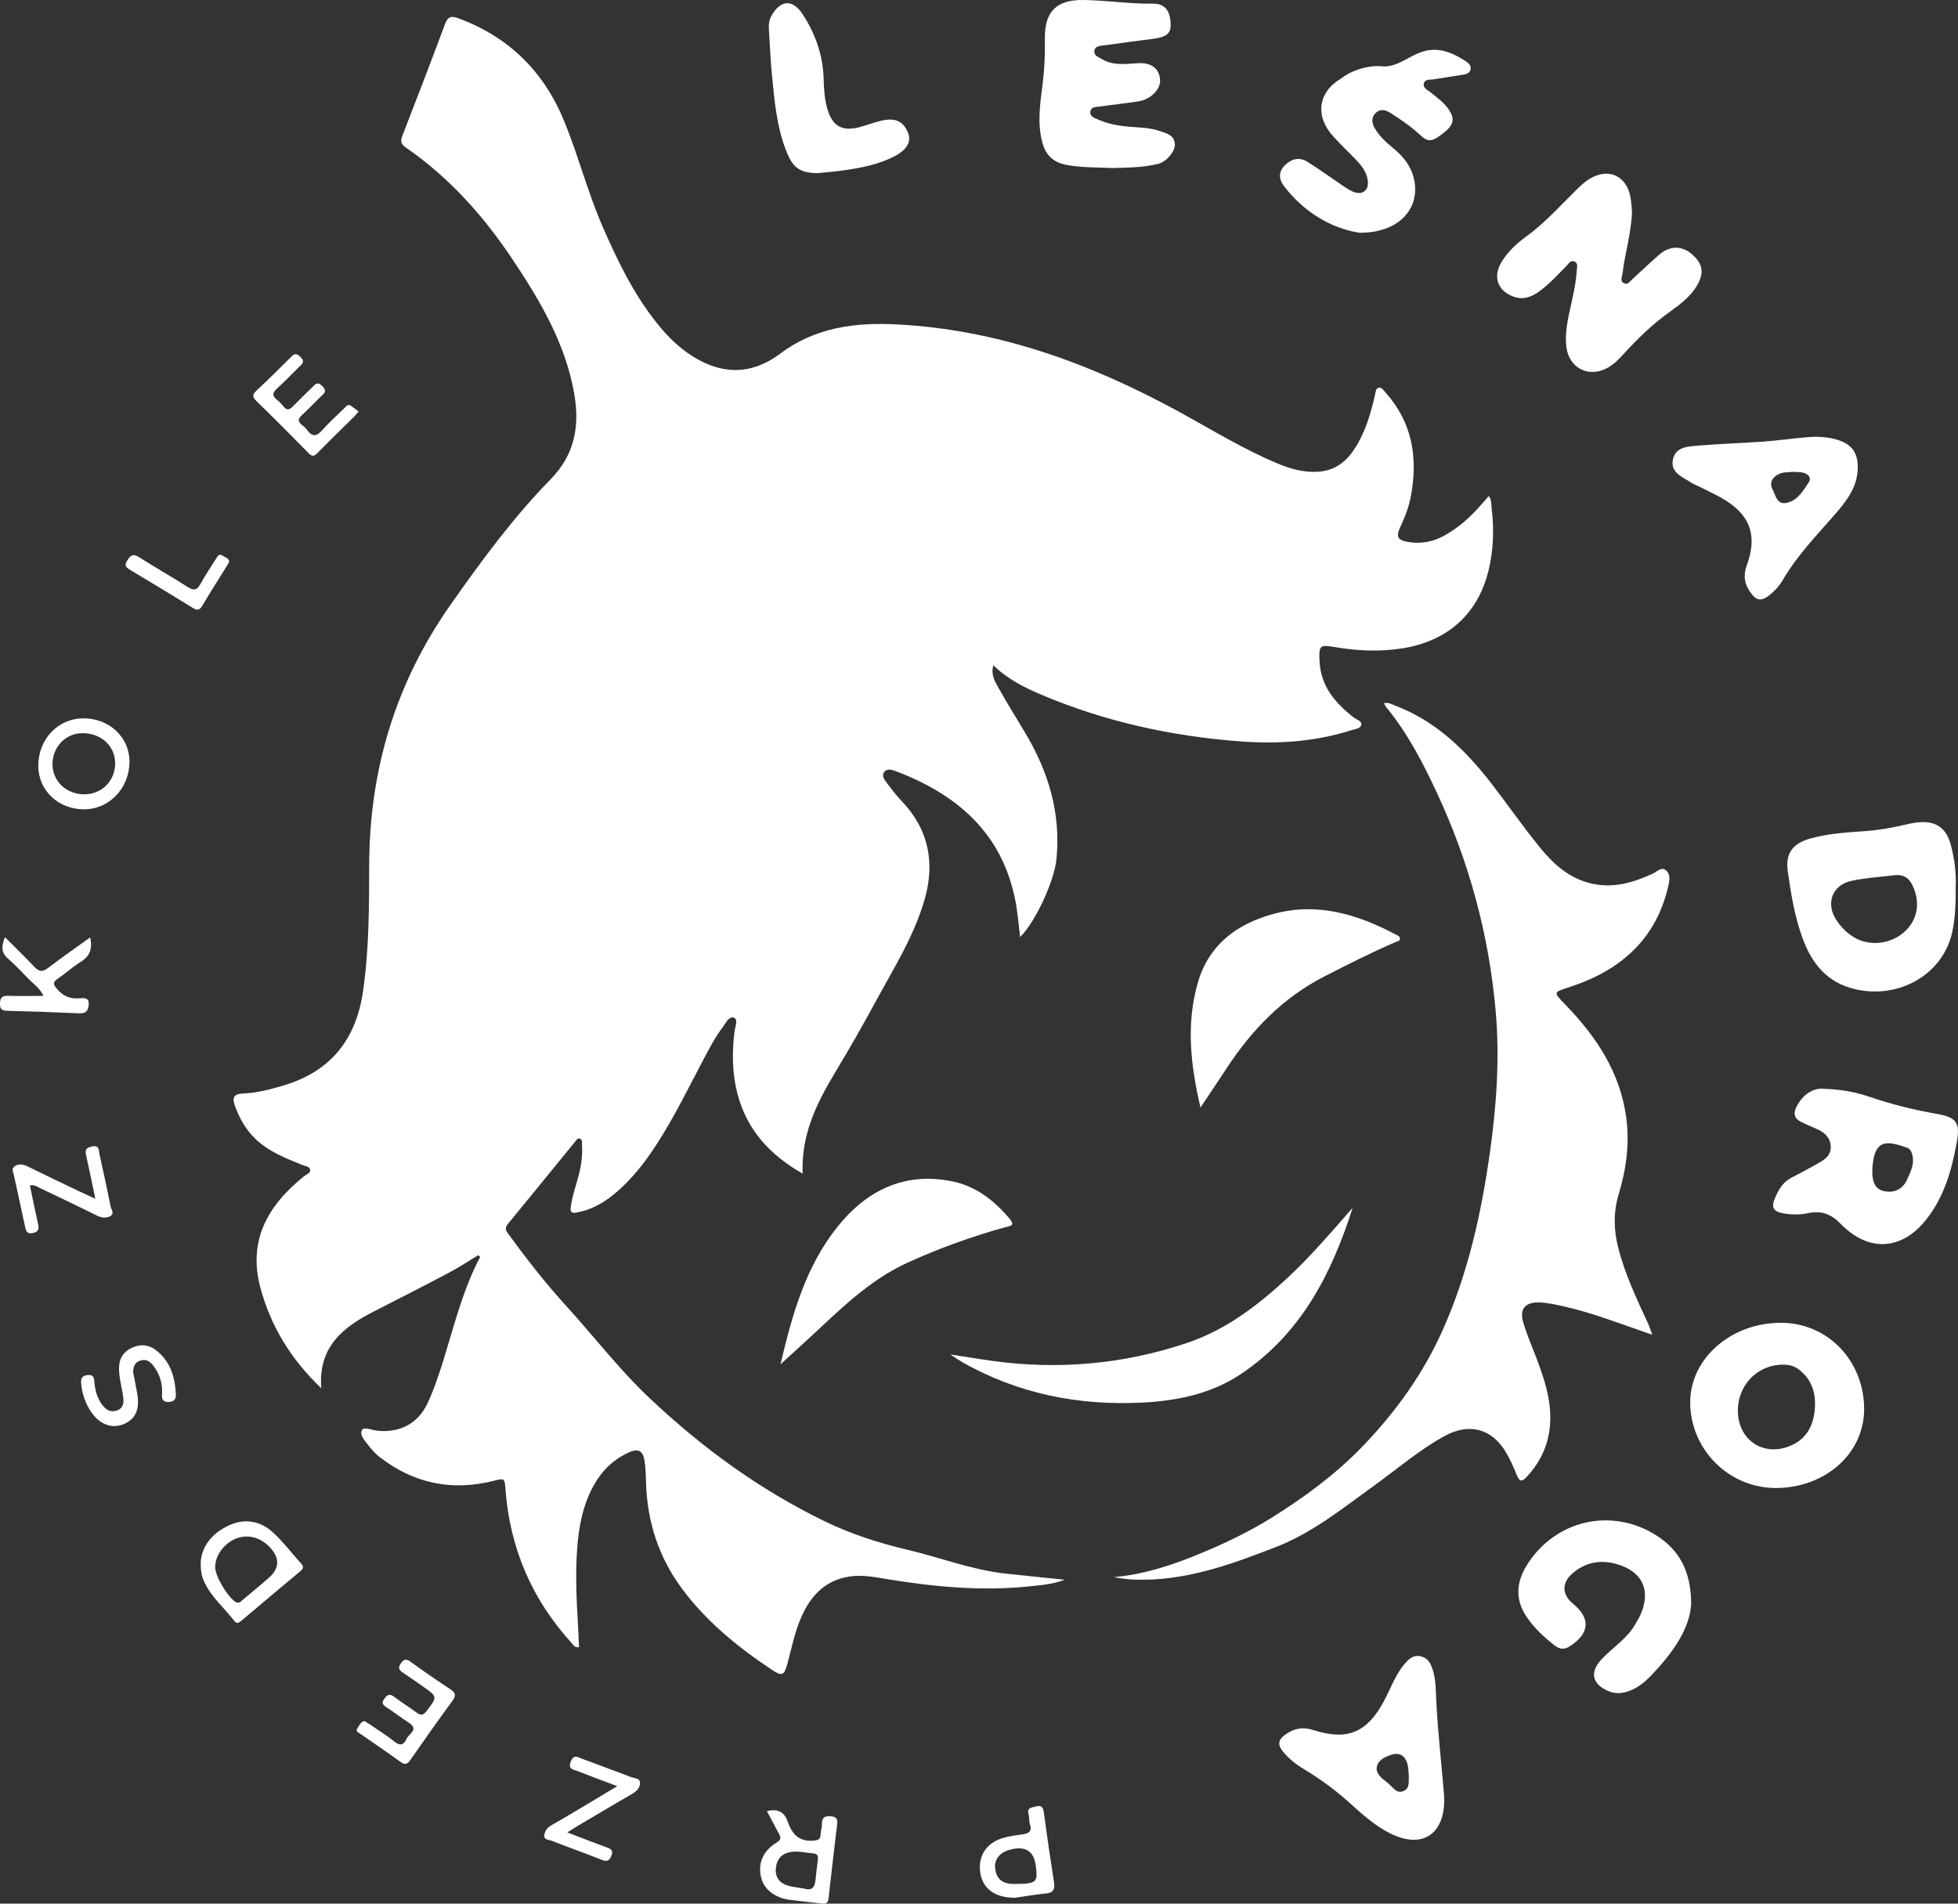 <svg width="72" height="70" viewBox="0 0 72 70" fill="none" xmlns="http://www.w3.org/2000/svg">
<rect x="0" y="0" width="72" height="70" fill="#333333" stroke="none"/>
<path d="M17.581 46.157C17.228 46.37 16.884 46.601 16.52 46.793C15.612 47.273 14.697 47.741 13.78 48.207C12.636 48.788 11.694 49.508 11.814 51.047C10.688 49.972 9.967 48.78 9.583 47.381C9.101 45.621 9.844 44.331 11.174 43.257C11.263 43.186 11.422 43.138 11.406 43.02C11.387 42.882 11.217 42.881 11.101 42.833C10.486 42.582 9.866 42.34 9.378 41.865C9.035 41.532 8.815 41.131 8.648 40.691C8.526 40.37 8.581 40.222 8.96 40.208C9.456 40.188 9.935 40.058 10.411 39.918C12.159 39.406 13.088 38.221 13.345 36.477C13.573 34.931 13.573 33.371 13.576 31.815C13.585 28.316 14.541 25.118 16.57 22.233C17.703 20.622 18.869 19.033 20.248 17.623C21.147 16.704 21.318 15.653 21.117 14.486C20.799 12.641 19.864 11.06 18.841 9.529C17.777 7.934 16.512 6.52 14.915 5.419C14.74 5.3 14.723 5.184 14.794 4.997C15.326 3.626 15.856 2.255 16.367 0.877C16.475 0.584 16.623 0.585 16.871 0.678C18.727 1.368 20.003 2.646 20.741 4.441C21.261 5.705 21.598 7.035 22.143 8.292C22.688 9.55 23.28 10.782 24.142 11.866C24.466 12.272 24.824 12.649 25.249 12.953C26.399 13.776 27.559 13.85 28.69 13.004C29.992 12.03 31.448 11.851 32.99 11.93C36.721 12.122 40.113 13.372 43.347 15.137C44.556 15.797 45.73 16.526 47.009 17.056C47.283 17.17 47.574 17.267 47.866 17.313C48.841 17.468 49.449 17.164 49.935 16.3C50.249 15.744 50.422 15.136 50.562 14.519C50.584 14.422 50.585 14.287 50.691 14.257C50.8 14.227 50.871 14.345 50.937 14.419C51.938 15.53 52.148 16.834 51.88 18.25C51.805 18.644 51.663 19.018 51.49 19.381C51.324 19.731 51.393 19.865 51.786 19.93C52.266 20.011 52.719 19.919 53.142 19.678C53.635 19.397 54.05 19.03 54.422 18.609C54.523 18.494 54.625 18.378 54.748 18.239C54.864 18.415 54.837 18.588 54.856 18.744C54.945 19.492 54.915 20.24 54.738 20.971C54.351 22.576 53.23 23.575 51.577 23.839C50.741 23.973 49.911 23.935 49.084 23.794C48.528 23.7 48.498 23.732 48.522 24.302C48.561 25.224 49.091 25.847 49.78 26.383C49.886 26.466 50.096 26.51 50.055 26.666C50.022 26.793 49.821 26.81 49.688 26.852C48.352 27.277 46.983 27.366 45.59 27.261C43.073 27.07 40.642 26.537 38.317 25.556C37.682 25.288 37.067 24.985 36.53 24.465C36.43 24.802 36.575 25.042 36.699 25.262C37.014 25.826 37.355 26.376 37.688 26.929C38.554 28.373 39.02 29.91 38.846 31.609C38.768 32.371 38.115 33.843 37.513 34.458C37.453 33.973 37.419 33.521 37.329 33.076C36.837 30.637 35.213 29.228 32.975 28.37C32.823 28.312 32.623 28.232 32.508 28.398C32.409 28.542 32.539 28.695 32.631 28.817C32.794 29.033 32.961 29.251 33.148 29.447C34.16 30.501 34.391 31.734 33.994 33.098C33.601 34.447 32.848 35.632 32.185 36.856C31.712 37.731 31.217 38.594 30.704 39.446C30.024 40.574 29.455 41.732 29.516 43.157C28.286 42.453 27.459 41.53 27.118 40.221C26.92 39.462 26.916 38.694 27.011 37.92C27.032 37.752 27.15 37.485 26.993 37.425C26.803 37.353 26.691 37.619 26.58 37.766C26.29 38.148 26.071 38.576 25.847 38.998C25.31 40.014 24.807 41.049 24.184 42.019C23.734 42.718 23.234 43.377 22.584 43.909C22.178 44.242 21.73 44.495 21.199 44.587C21.017 44.618 20.966 44.576 20.987 44.394C21.035 43.995 21.176 43.619 21.276 43.234C21.374 42.855 21.426 42.476 21.402 42.087C21.398 42.014 21.423 41.921 21.341 41.878C21.246 41.829 21.2 41.917 21.154 41.974C20.326 42.987 19.502 44.003 18.671 45.013C18.514 45.204 18.657 45.319 18.75 45.449C19.397 46.339 20.077 47.206 20.82 48.02C21.841 49.14 22.763 50.349 23.868 51.394C25.803 53.223 27.933 54.782 30.346 55.95C31.313 56.418 32.327 56.741 33.368 56.987C34.572 57.271 35.732 57.726 36.971 57.863C37.683 57.942 38.397 58.01 39.152 58.088C38.733 58.253 38.318 58.282 37.908 58.327C36.141 58.519 34.392 58.355 32.646 58.071C32.186 57.996 31.717 57.899 31.246 57.97C30.338 58.106 29.803 58.685 29.46 59.477C29.223 60.024 29.107 60.607 28.954 61.178C28.836 61.618 28.754 61.648 28.371 61.393C27.121 60.557 25.965 59.62 25.068 58.404C24.221 57.255 23.804 55.964 23.757 54.55C23.747 54.254 23.747 53.958 23.691 53.664C23.627 53.335 23.445 53.267 23.154 53.394C22.585 53.644 22.159 54.048 21.855 54.58C21.435 55.316 21.282 56.124 21.223 56.953C21.156 57.893 21.198 58.834 21.255 59.773C21.271 60.038 21.279 60.305 21.291 60.57C21.123 60.593 21.079 60.48 21.015 60.41C19.558 58.812 18.757 56.936 18.59 54.795C18.553 54.331 18.56 54.352 18.11 54.462C16.582 54.838 15.193 54.536 13.955 53.574C13.803 53.456 13.672 53.306 13.553 53.154C13.421 52.983 13.213 52.771 13.311 52.586C13.381 52.454 13.668 52.586 13.855 52.607C14.7 52.703 15.378 52.344 15.728 51.587C15.982 51.036 16.169 50.461 16.346 49.882C16.728 48.643 17.04 47.381 17.657 46.221C17.632 46.2 17.607 46.179 17.582 46.158L17.581 46.157Z" fill="white"/>
<path d="M60.759 49.08C59.61 48.689 58.557 48.269 57.448 48.025C57.169 47.963 56.885 47.902 56.6 47.893C56.082 47.875 55.867 48.139 56.013 48.628C56.144 49.071 56.33 49.498 56.495 49.931C56.775 50.669 57.026 51.409 57.007 52.214C56.988 53.025 56.691 53.713 56.139 54.308C55.945 54.517 55.864 54.463 55.77 54.228C55.656 53.941 55.528 53.657 55.37 53.391C54.856 52.528 54.018 52.314 53.129 52.8C52.187 53.315 51.38 54.016 50.517 54.637C49.368 55.465 48.258 56.367 46.922 56.885C45.248 57.535 43.554 58.155 41.706 58.084C41.459 58.074 41.213 58.042 40.959 57.993C42.112 57.89 43.184 57.526 44.239 57.083C45.116 56.714 45.963 56.307 46.774 55.8C47.983 55.044 49.123 54.205 50.103 53.187C51.322 51.923 52.336 50.514 53.057 48.895C53.981 46.821 54.464 44.65 54.781 42.422C55.033 40.654 55.156 38.888 54.993 37.11C54.74 34.342 54.022 31.694 52.845 29.168C52.326 28.055 51.767 26.965 50.977 26.008C50.945 25.97 50.927 25.922 50.889 25.856C51.064 25.819 51.187 25.901 51.311 25.949C52.804 26.517 53.888 27.581 54.836 28.803C55.43 29.57 55.983 30.369 56.594 31.123C57.101 31.75 57.682 32.3 58.527 32.49C59.342 32.674 60.073 32.452 60.794 32.116C60.938 32.049 61.092 31.868 61.252 31.995C61.431 32.136 61.396 32.363 61.349 32.571C60.905 34.524 59.606 35.675 57.747 36.285C57.1 36.497 57.104 36.467 57.578 36.959C58.707 38.127 59.575 39.44 59.799 41.082C59.93 42.044 59.803 42.99 59.524 43.909C59.322 44.578 59.338 45.227 59.508 45.89C59.755 46.858 60.181 47.756 60.599 48.657C60.652 48.772 60.688 48.894 60.757 49.08L60.759 49.08Z" fill="white"/>
<path d="M60.014 7.791C59.979 8.619 59.747 9.325 59.664 10.054C59.65 10.176 59.56 10.322 59.705 10.407C59.856 10.496 59.937 10.344 60.029 10.262C60.355 9.967 60.674 9.661 61.005 9.371C61.392 9.031 61.838 9.025 62.205 9.337C62.627 9.697 62.679 10.051 62.385 10.529C62.141 10.924 61.773 11.2 61.406 11.462C60.767 11.918 60.214 12.458 59.689 13.033C59.522 13.215 59.35 13.39 59.132 13.515C58.431 13.917 57.685 13.541 57.596 12.736C57.543 12.255 57.642 11.788 57.745 11.322C57.846 10.869 57.952 10.418 57.98 9.953C57.986 9.832 58.049 9.677 57.886 9.614C57.748 9.562 57.682 9.696 57.604 9.776C57.286 10.098 56.982 10.437 56.613 10.707C56.315 10.926 55.989 11.043 55.625 10.898C55.057 10.671 54.894 10.16 55.215 9.634C55.44 9.264 55.754 8.966 56.099 8.715C56.788 8.216 57.35 7.591 57.948 7C58.103 6.846 58.266 6.69 58.452 6.576C59.134 6.16 59.802 6.454 59.952 7.231C59.993 7.445 59.999 7.665 60.012 7.792L60.014 7.791Z" fill="white"/>
<path d="M71.916 32.59C71.918 33.216 71.901 33.747 71.791 34.263C71.46 35.819 69.841 36.756 68.212 36.373C67.17 36.128 66.613 35.411 66.278 34.481C65.992 33.69 65.855 32.863 65.74 32.034C65.65 31.389 65.908 31.021 66.564 30.835C67.232 30.645 67.926 30.61 68.614 30.559C69.071 30.525 69.518 30.45 69.964 30.346C70.166 30.298 70.372 30.251 70.578 30.235C71.196 30.187 71.567 30.454 71.73 31.046C71.879 31.584 71.936 32.132 71.916 32.591V32.59ZM69.706 32.179C69.163 32.246 68.612 32.276 68.079 32.391C67.382 32.542 67.131 33.206 67.51 33.803C67.685 34.078 67.907 34.31 68.196 34.478C68.765 34.807 69.539 34.717 70.042 34.254C70.525 33.811 70.624 33.17 70.325 32.554C70.195 32.286 70.007 32.155 69.706 32.179Z" fill="white"/>
<path d="M65.286 54.715C63.563 54.711 62.149 53.288 62.153 51.563C62.156 49.946 63.661 48.634 65.503 48.641C67.213 48.648 68.549 50.04 68.549 51.817C68.549 53.446 67.116 54.72 65.287 54.716L65.286 54.715ZM63.906 51.811C63.871 52.929 64.834 53.6 65.859 53.155C66.446 52.9 66.694 52.394 66.736 51.793C66.778 51.21 66.615 50.691 66.111 50.332C65.899 50.181 65.648 50.166 65.396 50.189C64.562 50.269 63.933 50.954 63.906 51.811Z" fill="white"/>
<path d="M67.103 40.038C67.782 40.062 68.291 40.176 68.785 40.344C69.589 40.618 70.41 40.817 71.247 40.965C71.928 41.084 72.08 41.286 71.965 41.945C71.782 42.992 71.498 44.013 70.814 44.866C69.915 45.985 68.697 46.044 67.69 45.006C67.348 44.654 66.992 44.505 66.505 44.607C66.173 44.677 65.831 44.674 65.494 44.599C65.235 44.541 65.141 44.388 65.236 44.143C65.368 43.803 65.527 43.483 65.88 43.303C66.217 43.132 66.549 42.951 66.877 42.766C67.122 42.628 67.343 42.463 67.32 42.14C67.296 41.818 67.087 41.638 66.809 41.515C66.618 41.43 66.426 41.351 66.239 41.259C65.975 41.13 65.934 40.936 66.068 40.683C66.321 40.205 66.711 39.989 67.104 40.039L67.103 40.038ZM68.848 43.016C68.84 43.56 68.997 43.778 69.399 43.817C69.739 43.849 69.997 43.667 70.123 43.389C70.271 43.061 70.451 42.709 70.27 42.328C70.246 42.275 70.183 42.222 70.126 42.203C69.436 41.959 68.974 41.873 68.869 42.772C68.857 42.874 68.852 42.977 68.849 43.017L68.848 43.016Z" fill="white"/>
<path d="M44.145 40.728C43.782 39.176 43.606 37.65 44.05 36.124C44.455 34.738 45.477 33.975 46.821 33.608C48.429 33.167 49.909 33.614 51.325 34.364C51.391 34.4 51.485 34.424 51.481 34.514C51.477 34.609 51.375 34.616 51.307 34.646C50.423 35.027 49.568 35.461 48.712 35.899C47.17 36.686 46.031 37.871 45.103 39.286C44.787 39.769 44.464 40.247 44.144 40.728H44.145Z" fill="white"/>
<path d="M40.899 6.178C40.292 6.151 39.745 6.166 39.201 6.06C38.716 5.964 38.45 5.692 38.328 5.237C38.132 4.506 38.255 3.775 38.344 3.051C38.411 2.511 38.431 1.974 38.422 1.433C38.406 0.433 38.835 -0.016 39.859 0C40.705 0.014 41.545 0.147 42.396 0.134C42.837 0.128 43.031 0.396 43.048 0.883C43.06 1.221 42.903 1.36 42.432 1.423C41.812 1.505 41.191 1.584 40.572 1.671C40.436 1.691 40.259 1.692 40.242 1.879C40.226 2.053 40.392 2.098 40.513 2.17C40.935 2.424 41.39 2.351 41.847 2.324C42.348 2.294 42.639 2.53 42.659 2.95C42.675 3.289 42.311 3.657 41.864 3.727C41.388 3.801 40.907 3.85 40.43 3.919C40.296 3.938 40.111 3.924 40.094 4.114C40.078 4.29 40.244 4.334 40.373 4.393C40.746 4.561 41.142 4.628 41.548 4.662C41.911 4.692 42.279 4.693 42.629 4.813C42.887 4.902 43.182 4.956 43.202 5.304C43.217 5.567 42.892 5.949 42.588 6.025C42.013 6.168 41.424 6.162 40.899 6.179V6.178Z" fill="white"/>
<path d="M49.97 8.556C48.95 8.39 47.954 7.812 47.207 6.832C47.034 6.605 46.999 6.329 47.235 6.091C47.483 5.839 47.776 5.76 48.084 5.953C48.533 6.237 48.964 6.55 49.405 6.847C49.513 6.92 49.623 6.993 49.742 7.044C50.094 7.196 50.348 7.008 50.295 6.633C50.253 6.326 50.071 6.088 49.861 5.872C49.581 5.584 49.289 5.306 49.02 5.009C48.35 4.273 48.463 3.381 49.322 2.883C49.704 2.581 50.314 2.391 50.813 2.438C51.454 2.5 51.924 1.916 52.574 1.841C53.066 1.784 53.493 1.989 53.893 2.248C54 2.318 54.111 2.412 54.074 2.562C54.042 2.693 53.915 2.728 53.8 2.747C53.44 2.808 53.078 2.855 52.718 2.917C52.586 2.939 52.397 2.896 52.357 3.077C52.322 3.245 52.498 3.309 52.604 3.394C52.846 3.59 53.102 3.77 53.278 4.033C53.507 4.374 53.455 4.598 53.084 4.888C52.637 5.239 52.514 5.238 52.19 4.936C51.867 4.636 51.499 4.39 51.127 4.152C50.947 4.037 50.751 3.994 50.587 4.154C50.415 4.321 50.442 4.53 50.557 4.724C50.731 5.018 50.982 5.244 51.244 5.459C51.615 5.763 51.897 6.122 52 6.599C52.234 7.691 51.411 8.582 49.972 8.557L49.97 8.556Z" fill="white"/>
<path d="M49.74 44.412C48.968 46.835 47.849 49.037 45.639 50.52C44.533 51.263 43.258 51.515 41.965 51.577C39.642 51.689 37.426 51.246 35.387 50.09C35.266 50.021 35.152 49.939 34.945 49.805C35.53 49.895 36.008 49.976 36.488 50.042C38.918 50.375 41.296 50.168 43.624 49.391C45.044 48.916 46.195 48.045 47.272 47.057C48.162 46.24 48.941 45.322 49.74 44.413V44.412Z" fill="white"/>
<path d="M62.188 58.989C62.13 59.902 61.508 60.778 60.747 61.579C60.525 61.812 60.279 62.028 59.97 62.156C59.693 62.27 59.42 62.304 59.136 62.181C58.548 61.925 58.45 61.499 58.882 61.027C59.292 60.58 59.838 60.26 60.14 59.712C60.197 59.61 60.261 59.512 60.31 59.407C60.733 58.489 60.399 57.768 59.413 57.503C58.818 57.343 58.27 57.46 57.807 57.87C57.423 58.209 57.442 58.641 57.833 58.963C58.493 59.506 58.463 60.04 57.752 60.52C57.554 60.654 57.378 60.666 57.182 60.516C56.788 60.213 56.429 59.876 56.147 59.468C55.707 58.83 55.75 58.185 56.15 57.545C57.181 55.901 59.248 55.413 60.897 56.453C61.731 56.979 62.186 57.748 62.189 58.989L62.188 58.989Z" fill="white"/>
<path d="M28.702 50.165C29.125 48.36 29.619 46.576 30.803 45.102C31.866 43.776 33.26 43.077 35.025 43.442C35.899 43.622 36.572 44.153 37.134 44.825C37.348 45.08 37.126 45.082 36.964 45.128C35.731 45.469 34.533 45.9 33.372 46.43C31.957 47.077 30.886 48.156 29.774 49.186C29.424 49.51 29.07 49.83 28.702 50.166V50.165Z" fill="white"/>
<path d="M53.102 66.005C53.102 66.134 53.11 66.263 53.1 66.391C53.017 67.505 52.243 67.937 51.208 67.458C50.569 67.163 50.068 66.687 49.557 66.232C49.061 65.789 48.528 65.405 47.96 65.061C47.659 64.879 47.379 64.668 47.162 64.387C46.99 64.165 46.992 63.988 47.24 63.801C47.571 63.555 47.899 63.488 48.3 63.618C49.539 64.018 50.267 63.708 50.88 62.571C51.13 62.107 51.301 61.598 51.649 61.186C51.805 61.002 51.972 60.842 52.246 60.905C52.511 60.966 52.607 61.164 52.684 61.398C52.804 61.761 52.794 62.136 52.813 62.507C52.871 63.678 53.004 64.84 53.102 66.006L53.102 66.005ZM51.803 65.257C51.792 65.16 51.794 65.001 51.753 64.855C51.676 64.58 51.477 64.429 51.193 64.517C50.964 64.588 50.697 64.695 50.633 64.947C50.574 65.175 50.754 65.351 50.94 65.488C51.002 65.535 51.06 65.588 51.117 65.64C51.258 65.769 51.382 65.961 51.612 65.858C51.854 65.75 51.794 65.515 51.804 65.257L51.803 65.257Z" fill="white"/>
<path d="M68.313 17.238C68.293 17.946 67.869 18.463 67.436 18.959C66.773 19.718 66.072 20.446 65.56 21.323C65.425 21.556 65.237 21.758 65.014 21.923C64.79 22.089 64.611 22.095 64.418 21.852C64.152 21.515 64.087 21.183 64.237 20.775C64.643 19.668 64.342 18.893 63.301 18.309C63.052 18.169 62.793 18.047 62.538 17.918C62.422 17.859 62.296 17.816 62.188 17.746C61.87 17.538 61.423 17.382 61.515 16.904C61.608 16.421 62.081 16.419 62.458 16.386C63.249 16.316 64.046 16.297 64.838 16.239C65.384 16.199 65.926 16.119 66.472 16.076C66.823 16.047 67.176 16.062 67.52 16.159C68.094 16.321 68.33 16.643 68.314 17.238H68.313ZM65.964 17.352C65.781 17.363 65.597 17.352 65.425 17.427C65.169 17.539 65.056 17.759 65.178 17.989C65.289 18.198 65.33 18.572 65.705 18.49C66.115 18.399 66.313 18.033 66.522 17.72C66.618 17.577 66.49 17.423 66.311 17.382C66.2 17.356 66.08 17.36 65.964 17.35V17.352Z" fill="white"/>
<path d="M30.055 6.368C29.4 6.351 29.152 6.176 28.901 5.525C28.557 4.636 28.478 3.698 28.387 2.764C28.332 2.201 28.308 1.635 28.273 1.071C28.263 0.902 28.28 0.74 28.366 0.585C28.699 -0.013 29.148 -0.043 29.52 0.53C29.993 1.259 30.269 2.056 30.288 2.928C30.297 3.303 30.325 3.674 30.433 4.034C30.617 4.641 30.972 4.839 31.591 4.679C31.855 4.611 32.111 4.51 32.377 4.445C32.92 4.313 33.221 4.452 33.394 4.895C33.514 5.204 33.358 5.503 32.899 5.743C32.303 6.054 31.648 6.176 30.988 6.269C30.679 6.312 30.367 6.336 30.056 6.369L30.055 6.368Z" fill="white"/>
<path d="M7.38 57.434C7.428 56.837 7.813 56.364 8.435 56.083C9.031 55.814 9.599 55.938 10.061 56.37C10.428 56.712 10.734 57.119 11.072 57.491C11.176 57.604 11.159 57.678 11.049 57.771C10.323 58.376 9.6 58.985 8.878 59.594C8.791 59.666 8.711 59.727 8.619 59.607C8.243 59.118 7.75 58.716 7.497 58.137C7.414 57.946 7.375 57.745 7.38 57.434ZM7.912 57.631C7.915 57.966 8.371 58.723 8.658 58.902C8.79 58.983 8.852 58.889 8.924 58.83C9.234 58.576 9.537 58.314 9.844 58.057C10.29 57.684 10.309 57.289 9.901 56.872C9.562 56.525 9.106 56.412 8.692 56.571C8.243 56.743 7.908 57.199 7.912 57.632L7.912 57.631Z" fill="white"/>
<path d="M3.067 26.414C4.023 26.412 4.768 27.116 4.762 28.015C4.754 28.986 4.019 29.755 3.096 29.76C2.142 29.765 1.406 29.064 1.408 28.152C1.409 27.177 2.136 26.415 3.068 26.414H3.067ZM4.235 28.086C4.245 27.451 3.737 26.966 3.051 26.959C2.44 26.952 1.949 27.436 1.931 28.063C1.912 28.705 2.415 29.201 3.091 29.208C3.728 29.214 4.225 28.728 4.235 28.085V28.086Z" fill="white"/>
<path d="M28.201 66.596C28.594 66.503 28.838 66.621 28.96 66.972C29.116 67.415 29.358 67.728 29.907 67.683C30.087 67.668 30.17 67.64 30.175 67.456C30.178 67.329 30.226 67.201 30.224 67.074C30.221 66.838 30.315 66.768 30.555 66.787C30.823 66.808 30.797 66.964 30.777 67.134C30.674 68.026 30.563 68.919 30.467 69.812C30.447 69.996 30.356 70.013 30.206 69.994C29.818 69.946 29.43 69.911 29.043 69.86C28.481 69.785 28.085 69.467 27.985 69.026C27.868 68.511 28.053 68.063 28.559 67.753C28.739 67.643 28.712 67.556 28.636 67.416C28.489 67.148 28.349 66.875 28.201 66.595V66.596ZM29.564 69.445C29.901 69.547 29.97 69.351 29.993 69.085C30.013 68.856 30.046 68.628 30.073 68.399C30.086 68.277 30.087 68.169 29.916 68.154C29.645 68.132 29.377 68.058 29.103 68.096C28.738 68.145 28.554 68.376 28.529 68.719C28.505 69.043 28.679 69.257 28.992 69.343C29.178 69.393 29.374 69.412 29.565 69.444L29.564 69.445Z" fill="white"/>
<path d="M3.315 34.471C3.416 34.907 3.289 35.171 2.96 35.375C2.663 35.56 2.402 35.799 2.113 35.997C1.931 36.122 1.962 36.204 2.09 36.357C2.317 36.633 2.589 36.741 2.94 36.708C3.109 36.692 3.29 36.686 3.261 36.956C3.238 37.174 3.156 37.272 2.917 37.261C2.031 37.221 1.145 37.19 0.258 37.169C0.046 37.164 -0.006 37.083 0 36.89C0.006 36.697 0.072 36.613 0.278 36.618C0.705 36.628 1.133 36.622 1.598 36.622C1.467 36.333 1.223 36.176 1.033 35.978C0.792 35.725 0.547 35.473 0.285 35.242C0.038 35.024 0.052 34.79 0.182 34.461C0.568 34.847 0.929 35.198 1.275 35.562C1.44 35.736 1.569 35.745 1.765 35.594C2.258 35.217 2.769 34.864 3.314 34.471H3.315Z" fill="white"/>
<path d="M13.398 63.283C13.469 63.328 13.547 63.373 13.621 63.423C13.921 63.629 14.233 63.82 14.513 64.048C14.748 64.238 14.868 64.121 14.957 63.928C15.04 63.748 15.418 63.594 15.031 63.344C14.748 63.161 14.482 62.953 14.198 62.769C14.06 62.679 14.03 62.604 14.134 62.465C14.233 62.332 14.314 62.261 14.478 62.384C14.748 62.586 15.036 62.765 15.307 62.964C15.457 63.074 15.553 63.095 15.685 62.92C16.089 62.389 16.097 62.394 15.549 62.012C15.316 61.848 15.083 61.682 14.844 61.526C14.699 61.43 14.607 61.35 14.741 61.163C14.865 60.988 14.952 61 15.111 61.115C15.584 61.457 16.064 61.789 16.552 62.11C16.744 62.237 16.785 62.339 16.641 62.537C16.114 63.255 15.6 63.983 15.091 64.714C14.979 64.874 14.897 64.909 14.727 64.786C14.244 64.435 13.747 64.104 13.259 63.761C13.185 63.709 13.046 63.669 13.154 63.531C13.222 63.443 13.255 63.32 13.398 63.285V63.283Z" fill="white"/>
<path d="M37.325 69.784C36.588 69.788 36.141 69.445 36.05 68.882C35.952 68.28 36.243 67.791 36.847 67.596C37.08 67.52 37.329 67.489 37.573 67.457C37.815 67.425 37.969 67.357 37.869 67.07C37.832 66.963 37.858 66.836 37.825 66.727C37.745 66.465 37.939 66.467 38.098 66.425C38.305 66.37 38.36 66.462 38.385 66.656C38.499 67.509 38.624 68.361 38.758 69.211C38.797 69.46 38.746 69.596 38.464 69.625C38.05 69.667 37.64 69.739 37.325 69.785L37.325 69.784ZM37.318 69.276C38.121 69.268 38.168 69.228 38.089 68.61C38.021 68.067 37.708 67.868 37.151 68.012C36.753 68.115 36.545 68.387 36.598 68.734C36.657 69.116 36.875 69.28 37.317 69.276H37.318Z" fill="white"/>
<path d="M1.098 43.589C1.2 44.075 1.295 44.539 1.398 45.001C1.437 45.173 1.432 45.292 1.216 45.339C0.992 45.388 0.957 45.276 0.921 45.102C0.791 44.472 0.646 43.846 0.511 43.218C0.485 43.1 0.403 42.958 0.558 42.872C0.701 42.792 0.85 42.809 1.004 42.885C1.621 43.19 2.242 43.486 2.863 43.783C3.048 43.871 3.235 43.956 3.505 44.081C3.388 43.519 3.292 43.034 3.182 42.552C3.137 42.36 3.099 42.22 3.372 42.159C3.668 42.093 3.627 42.308 3.659 42.447C3.804 43.086 3.939 43.727 4.07 44.37C4.093 44.483 4.218 44.627 4.06 44.715C3.912 44.797 3.748 44.788 3.578 44.704C2.869 44.352 2.153 44.011 1.437 43.672C1.346 43.629 1.263 43.551 1.098 43.59V43.589Z" fill="white"/>
<path d="M20.861 67.38C21.403 67.588 21.86 67.769 22.324 67.936C22.491 67.995 22.555 68.056 22.48 68.24C22.407 68.422 22.325 68.467 22.133 68.391C21.517 68.147 20.892 67.924 20.275 67.683C20.177 67.645 20.002 67.652 20.014 67.502C20.025 67.352 20.104 67.216 20.257 67.129C20.708 66.871 21.154 66.604 21.6 66.339C21.941 66.136 22.281 65.931 22.699 65.68C22.158 65.476 21.701 65.309 21.248 65.129C21.101 65.07 20.872 65.072 20.988 64.777C21.097 64.499 21.242 64.61 21.41 64.674C22.005 64.899 22.605 65.114 23.199 65.344C23.323 65.392 23.531 65.383 23.535 65.55C23.541 65.73 23.414 65.869 23.239 65.969C22.597 66.336 21.962 66.717 21.324 67.094C21.192 67.172 21.062 67.255 20.859 67.381L20.861 67.38Z" fill="white"/>
<path d="M13.185 15.133C13.101 15.23 13.063 15.281 13.018 15.325C12.567 15.772 12.109 16.213 11.665 16.667C11.524 16.812 11.451 16.768 11.328 16.643C10.703 16.005 10.071 15.371 9.43 14.748C9.267 14.59 9.28 14.502 9.438 14.356C9.856 13.968 10.26 13.565 10.665 13.163C10.78 13.047 10.859 12.945 11.037 13.112C11.235 13.297 11.111 13.384 10.986 13.505C10.716 13.766 10.458 14.041 10.18 14.293C10.017 14.442 10.002 14.555 10.178 14.695C10.268 14.767 10.351 14.853 10.423 14.944C10.543 15.099 10.644 15.075 10.769 14.946C10.994 14.712 11.229 14.489 11.461 14.261C11.577 14.148 11.661 13.999 11.857 14.203C12.054 14.408 11.887 14.488 11.776 14.6C11.556 14.821 11.339 15.044 11.11 15.254C10.965 15.386 10.934 15.495 11.103 15.626C11.175 15.68 11.242 15.745 11.296 15.817C11.479 16.061 11.636 16.06 11.843 15.825C12.099 15.534 12.391 15.273 12.67 15.002C12.731 14.942 12.79 14.847 12.899 14.918C12.995 14.981 13.085 15.055 13.185 15.131L13.185 15.133Z" fill="white"/>
<path d="M4.896 50.461C4.947 50.725 5.002 50.99 5.048 51.255C5.148 51.831 4.976 52.2 4.533 52.374C4.095 52.545 3.651 52.371 3.339 51.901C3.127 51.582 3.014 51.231 2.983 50.852C2.969 50.684 3.026 50.585 3.211 50.564C3.399 50.542 3.459 50.617 3.47 50.797C3.489 51.094 3.562 51.382 3.739 51.632C3.877 51.827 4.052 51.953 4.302 51.864C4.552 51.776 4.557 51.557 4.528 51.347C4.479 51.004 4.377 50.67 4.377 50.318C4.377 49.972 4.518 49.721 4.828 49.57C5.148 49.413 5.464 49.435 5.746 49.656C6.269 50.064 6.433 50.637 6.467 51.259C6.475 51.418 6.424 51.552 6.199 51.553C5.964 51.555 5.949 51.433 5.959 51.261C5.981 50.873 5.874 50.52 5.635 50.214C5.519 50.065 5.369 49.962 5.161 50.029C4.95 50.097 4.898 50.261 4.896 50.461V50.461Z" fill="white"/>
<path d="M8.43 20.659C8.399 20.713 8.368 20.77 8.334 20.825C8.035 21.306 7.727 21.783 7.44 22.272C7.332 22.455 7.243 22.45 7.077 22.346C6.328 21.881 5.572 21.427 4.815 20.974C4.656 20.879 4.541 20.814 4.686 20.599C4.813 20.412 4.896 20.35 5.111 20.487C5.7 20.863 6.313 21.205 6.901 21.585C7.14 21.74 7.254 21.692 7.379 21.462C7.552 21.146 7.753 20.846 7.946 20.541C7.999 20.457 8.053 20.343 8.185 20.434C8.276 20.496 8.412 20.515 8.431 20.659H8.43Z" fill="white"/>
</svg>
